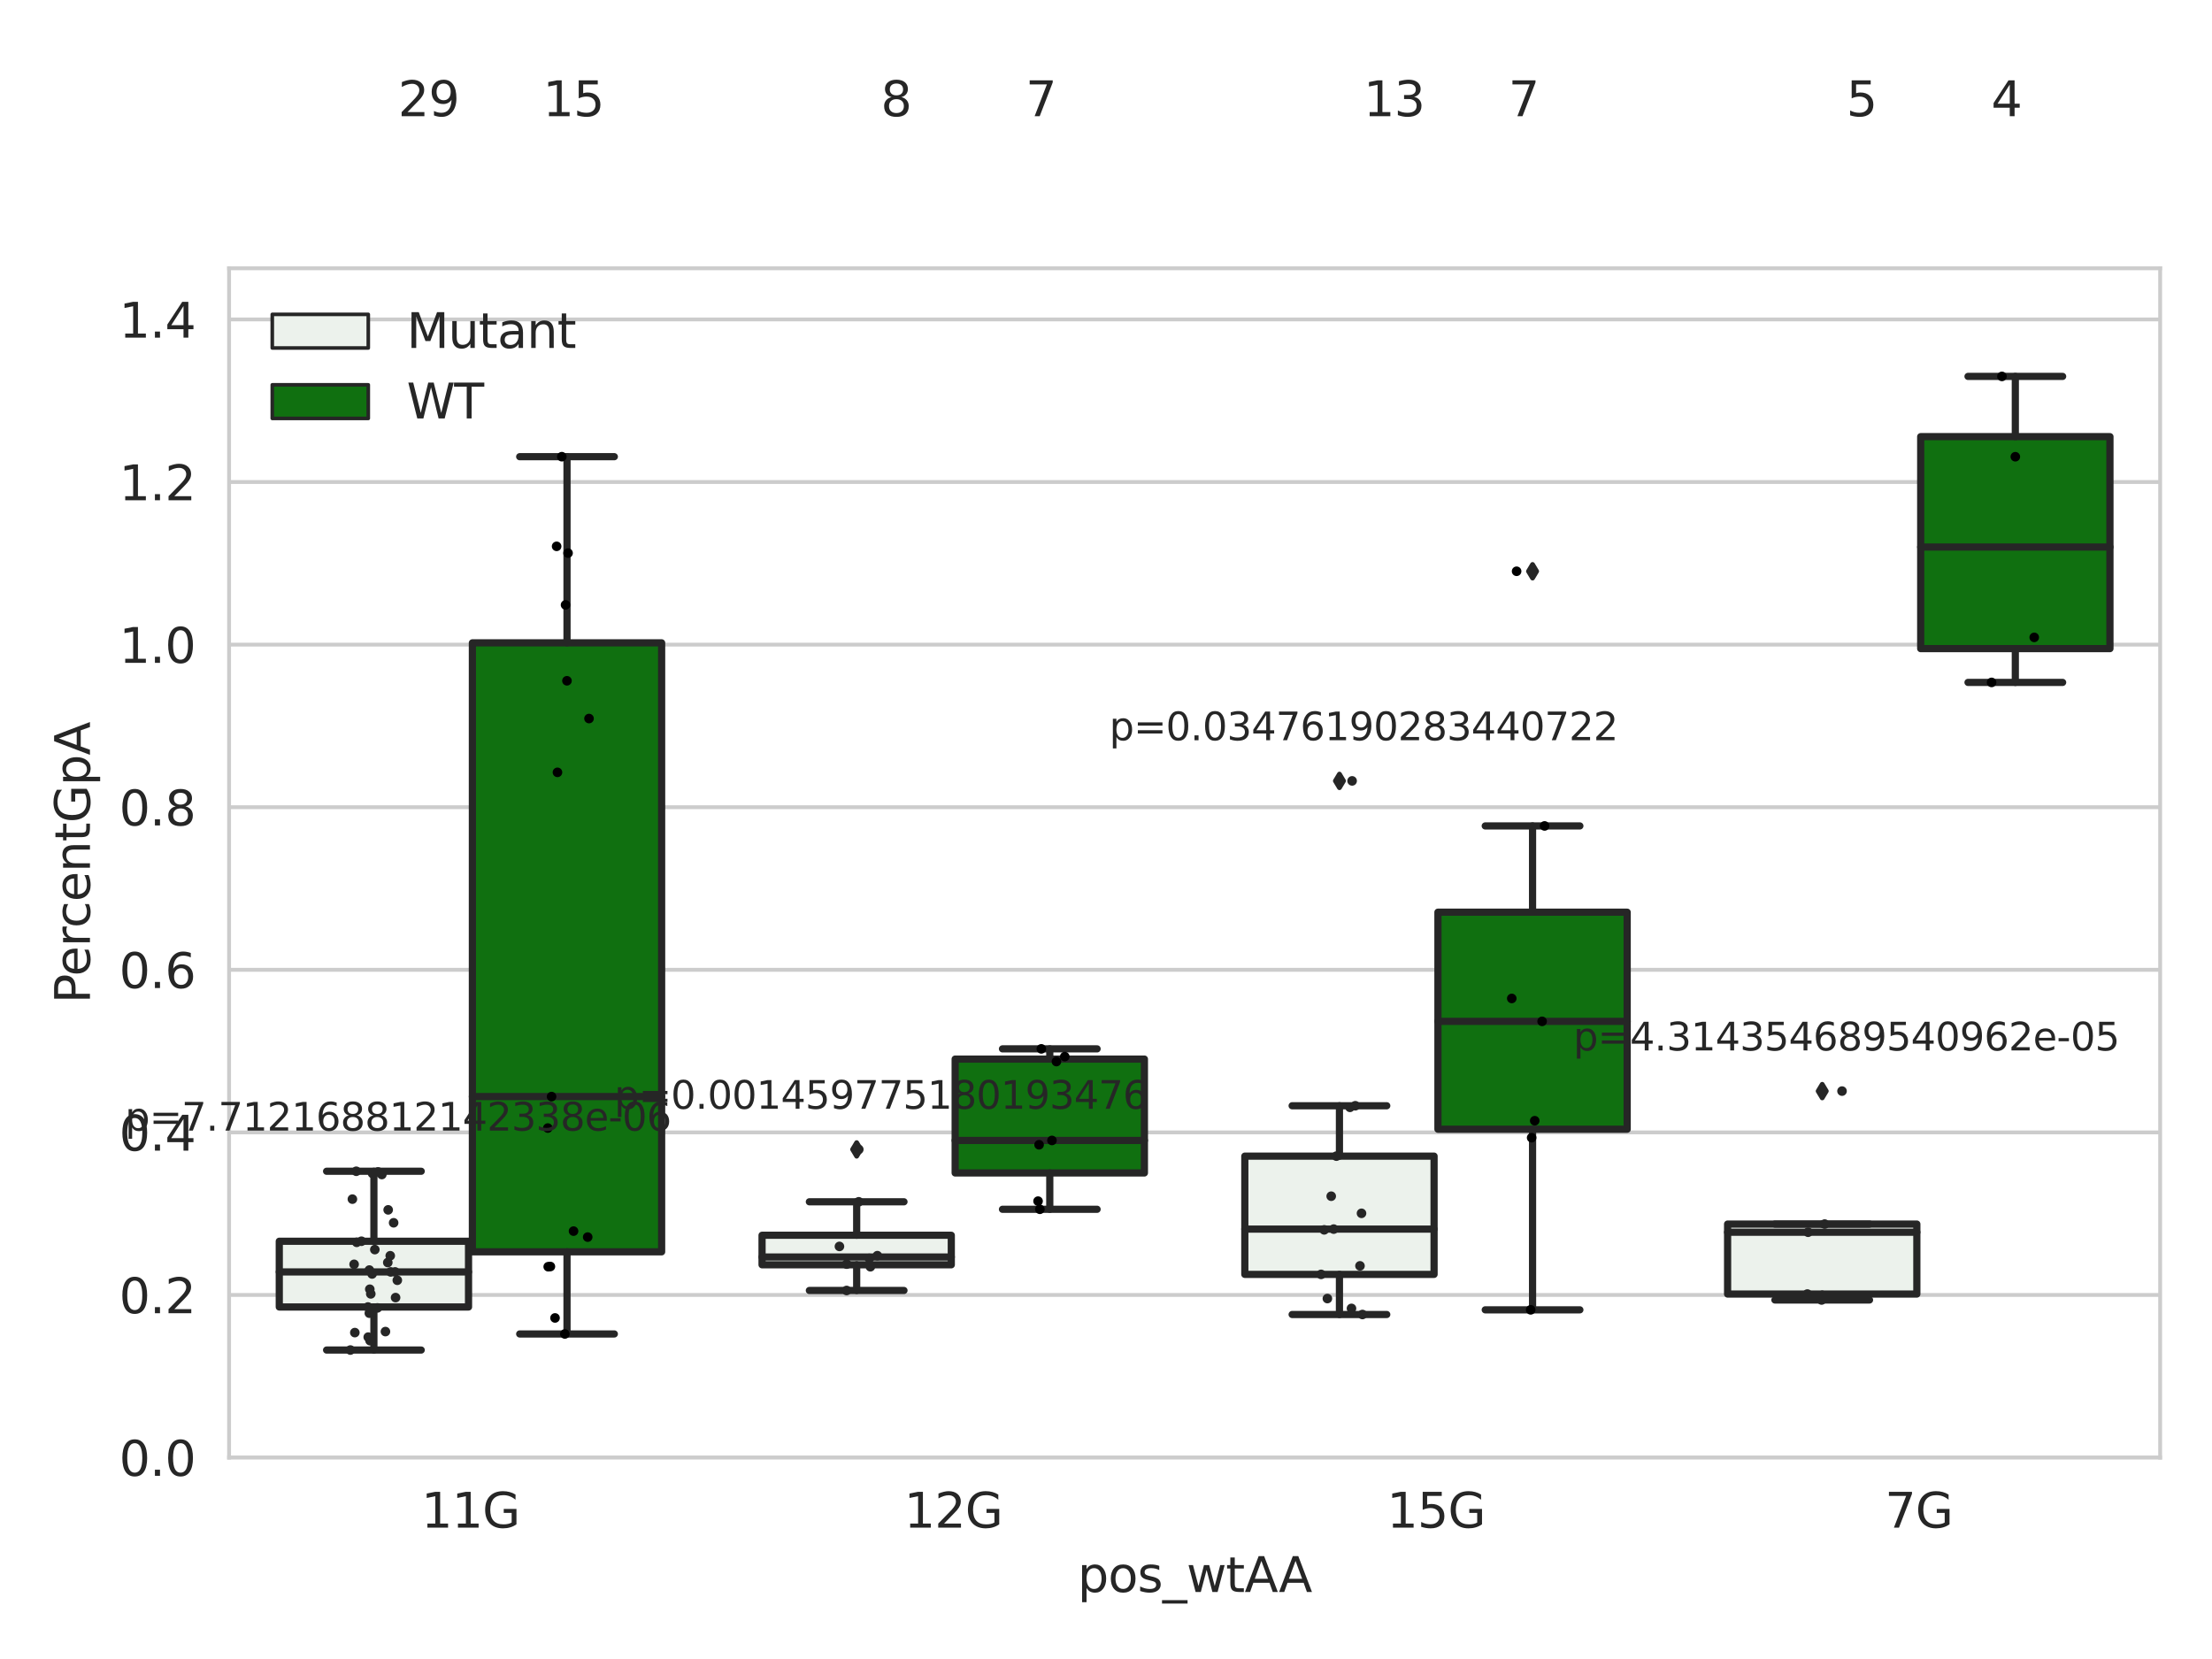 <?xml version="1.0" encoding="utf-8" standalone="no"?>
<!DOCTYPE svg PUBLIC "-//W3C//DTD SVG 1.1//EN"
  "http://www.w3.org/Graphics/SVG/1.1/DTD/svg11.dtd">
<svg xmlns:xlink="http://www.w3.org/1999/xlink" width="460.8pt" height="345.6pt" viewBox="0 0 460.8 345.6" xmlns="http://www.w3.org/2000/svg" version="1.1">
 <defs>
  <style type="text/css">*{stroke-linejoin: round; stroke-linecap: butt}</style>
 </defs>
 <g id="figure_1">
  <g id="patch_1">
   <path d="M 0 345.6 
L 460.8 345.6 
L 460.8 0 
L 0 0 
z
" style="fill: #ffffff"/>
  </g>
  <g id="axes_1">
   <g id="patch_2">
    <path d="M 47.72 303.64 
L 450 303.64 
L 450 55.89 
L 47.72 55.89 
z
" style="fill: #ffffff"/>
   </g>
   <g id="matplotlib.axis_1">
    <g id="xtick_1">
     <g id="text_1">
      <!-- 11G -->
      <g style="fill: #262626" transform="translate(87.768 318.238)scale(0.1 -0.1)">
       <defs>
        <path id="DejaVuSans-31" d="M 794 531 
L 1825 531 
L 1825 4091 
L 703 3866 
L 703 4441 
L 1819 4666 
L 2450 4666 
L 2450 531 
L 3481 531 
L 3481 0 
L 794 0 
L 794 531 
z
" transform="scale(0.016)"/>
        <path id="DejaVuSans-47" d="M 3809 666 
L 3809 1919 
L 2778 1919 
L 2778 2438 
L 4434 2438 
L 4434 434 
Q 4069 175 3628 42 
Q 3188 -91 2688 -91 
Q 1594 -91 976 548 
Q 359 1188 359 2328 
Q 359 3472 976 4111 
Q 1594 4750 2688 4750 
Q 3144 4750 3555 4637 
Q 3966 4525 4313 4306 
L 4313 3634 
Q 3963 3931 3569 4081 
Q 3175 4231 2741 4231 
Q 1884 4231 1454 3753 
Q 1025 3275 1025 2328 
Q 1025 1384 1454 906 
Q 1884 428 2741 428 
Q 3075 428 3337 486 
Q 3600 544 3809 666 
z
" transform="scale(0.016)"/>
       </defs>
       <use xlink:href="#DejaVuSans-31"/>
       <use xlink:href="#DejaVuSans-31" x="63.623"/>
       <use xlink:href="#DejaVuSans-47" x="127.246"/>
      </g>
     </g>
    </g>
    <g id="xtick_2">
     <g id="text_2">
      <!-- 12G -->
      <g style="fill: #262626" transform="translate(188.338 318.238)scale(0.1 -0.1)">
       <defs>
        <path id="DejaVuSans-32" d="M 1228 531 
L 3431 531 
L 3431 0 
L 469 0 
L 469 531 
Q 828 903 1448 1529 
Q 2069 2156 2228 2338 
Q 2531 2678 2651 2914 
Q 2772 3150 2772 3378 
Q 2772 3750 2511 3984 
Q 2250 4219 1831 4219 
Q 1534 4219 1204 4116 
Q 875 4013 500 3803 
L 500 4441 
Q 881 4594 1212 4672 
Q 1544 4750 1819 4750 
Q 2544 4750 2975 4387 
Q 3406 4025 3406 3419 
Q 3406 3131 3298 2873 
Q 3191 2616 2906 2266 
Q 2828 2175 2409 1742 
Q 1991 1309 1228 531 
z
" transform="scale(0.016)"/>
       </defs>
       <use xlink:href="#DejaVuSans-31"/>
       <use xlink:href="#DejaVuSans-32" x="63.623"/>
       <use xlink:href="#DejaVuSans-47" x="127.246"/>
      </g>
     </g>
    </g>
    <g id="xtick_3">
     <g id="text_3">
      <!-- 15G -->
      <g style="fill: #262626" transform="translate(288.908 318.238)scale(0.1 -0.1)">
       <defs>
        <path id="DejaVuSans-35" d="M 691 4666 
L 3169 4666 
L 3169 4134 
L 1269 4134 
L 1269 2991 
Q 1406 3038 1543 3061 
Q 1681 3084 1819 3084 
Q 2600 3084 3056 2656 
Q 3513 2228 3513 1497 
Q 3513 744 3044 326 
Q 2575 -91 1722 -91 
Q 1428 -91 1123 -41 
Q 819 9 494 109 
L 494 744 
Q 775 591 1075 516 
Q 1375 441 1709 441 
Q 2250 441 2565 725 
Q 2881 1009 2881 1497 
Q 2881 1984 2565 2268 
Q 2250 2553 1709 2553 
Q 1456 2553 1204 2497 
Q 953 2441 691 2322 
L 691 4666 
z
" transform="scale(0.016)"/>
       </defs>
       <use xlink:href="#DejaVuSans-31"/>
       <use xlink:href="#DejaVuSans-35" x="63.623"/>
       <use xlink:href="#DejaVuSans-47" x="127.246"/>
      </g>
     </g>
    </g>
    <g id="xtick_4">
     <g id="text_4">
      <!-- 7G -->
      <g style="fill: #262626" transform="translate(392.66 318.238)scale(0.1 -0.1)">
       <defs>
        <path id="DejaVuSans-37" d="M 525 4666 
L 3525 4666 
L 3525 4397 
L 1831 0 
L 1172 0 
L 2766 4134 
L 525 4134 
L 525 4666 
z
" transform="scale(0.016)"/>
       </defs>
       <use xlink:href="#DejaVuSans-37"/>
       <use xlink:href="#DejaVuSans-47" x="63.623"/>
      </g>
     </g>
    </g>
    <g id="text_5">
     <!-- pos_wtAA -->
     <g style="fill: #262626" transform="translate(224.494 331.638)scale(0.1 -0.1)">
      <defs>
       <path id="DejaVuSans-70" d="M 1159 525 
L 1159 -1331 
L 581 -1331 
L 581 3500 
L 1159 3500 
L 1159 2969 
Q 1341 3281 1617 3432 
Q 1894 3584 2278 3584 
Q 2916 3584 3314 3078 
Q 3713 2572 3713 1747 
Q 3713 922 3314 415 
Q 2916 -91 2278 -91 
Q 1894 -91 1617 61 
Q 1341 213 1159 525 
z
M 3116 1747 
Q 3116 2381 2855 2742 
Q 2594 3103 2138 3103 
Q 1681 3103 1420 2742 
Q 1159 2381 1159 1747 
Q 1159 1113 1420 752 
Q 1681 391 2138 391 
Q 2594 391 2855 752 
Q 3116 1113 3116 1747 
z
" transform="scale(0.016)"/>
       <path id="DejaVuSans-6f" d="M 1959 3097 
Q 1497 3097 1228 2736 
Q 959 2375 959 1747 
Q 959 1119 1226 758 
Q 1494 397 1959 397 
Q 2419 397 2687 759 
Q 2956 1122 2956 1747 
Q 2956 2369 2687 2733 
Q 2419 3097 1959 3097 
z
M 1959 3584 
Q 2709 3584 3137 3096 
Q 3566 2609 3566 1747 
Q 3566 888 3137 398 
Q 2709 -91 1959 -91 
Q 1206 -91 779 398 
Q 353 888 353 1747 
Q 353 2609 779 3096 
Q 1206 3584 1959 3584 
z
" transform="scale(0.016)"/>
       <path id="DejaVuSans-73" d="M 2834 3397 
L 2834 2853 
Q 2591 2978 2328 3040 
Q 2066 3103 1784 3103 
Q 1356 3103 1142 2972 
Q 928 2841 928 2578 
Q 928 2378 1081 2264 
Q 1234 2150 1697 2047 
L 1894 2003 
Q 2506 1872 2764 1633 
Q 3022 1394 3022 966 
Q 3022 478 2636 193 
Q 2250 -91 1575 -91 
Q 1294 -91 989 -36 
Q 684 19 347 128 
L 347 722 
Q 666 556 975 473 
Q 1284 391 1588 391 
Q 1994 391 2212 530 
Q 2431 669 2431 922 
Q 2431 1156 2273 1281 
Q 2116 1406 1581 1522 
L 1381 1569 
Q 847 1681 609 1914 
Q 372 2147 372 2553 
Q 372 3047 722 3315 
Q 1072 3584 1716 3584 
Q 2034 3584 2315 3537 
Q 2597 3491 2834 3397 
z
" transform="scale(0.016)"/>
       <path id="DejaVuSans-5f" d="M 3263 -1063 
L 3263 -1509 
L -63 -1509 
L -63 -1063 
L 3263 -1063 
z
" transform="scale(0.016)"/>
       <path id="DejaVuSans-77" d="M 269 3500 
L 844 3500 
L 1563 769 
L 2278 3500 
L 2956 3500 
L 3675 769 
L 4391 3500 
L 4966 3500 
L 4050 0 
L 3372 0 
L 2619 2869 
L 1863 0 
L 1184 0 
L 269 3500 
z
" transform="scale(0.016)"/>
       <path id="DejaVuSans-74" d="M 1172 4494 
L 1172 3500 
L 2356 3500 
L 2356 3053 
L 1172 3053 
L 1172 1153 
Q 1172 725 1289 603 
Q 1406 481 1766 481 
L 2356 481 
L 2356 0 
L 1766 0 
Q 1100 0 847 248 
Q 594 497 594 1153 
L 594 3053 
L 172 3053 
L 172 3500 
L 594 3500 
L 594 4494 
L 1172 4494 
z
" transform="scale(0.016)"/>
       <path id="DejaVuSans-41" d="M 2188 4044 
L 1331 1722 
L 3047 1722 
L 2188 4044 
z
M 1831 4666 
L 2547 4666 
L 4325 0 
L 3669 0 
L 3244 1197 
L 1141 1197 
L 716 0 
L 50 0 
L 1831 4666 
z
" transform="scale(0.016)"/>
      </defs>
      <use xlink:href="#DejaVuSans-70"/>
      <use xlink:href="#DejaVuSans-6f" x="63.477"/>
      <use xlink:href="#DejaVuSans-73" x="124.658"/>
      <use xlink:href="#DejaVuSans-5f" x="176.758"/>
      <use xlink:href="#DejaVuSans-77" x="226.758"/>
      <use xlink:href="#DejaVuSans-74" x="308.545"/>
      <use xlink:href="#DejaVuSans-41" x="347.754"/>
      <use xlink:href="#DejaVuSans-41" x="418.912"/>
     </g>
    </g>
   </g>
   <g id="matplotlib.axis_2">
    <g id="ytick_1">
     <g id="line2d_1">
      <path d="M 47.72 303.64 
L 450 303.64 
" clip-path="url(#p5bf7eaf41b)" style="fill: none; stroke: #cccccc; stroke-width: 0.8; stroke-linecap: round"/>
     </g>
     <g id="text_6">
      <!-- 0.0 -->
      <g style="fill: #262626" transform="translate(24.817 307.439)scale(0.1 -0.1)">
       <defs>
        <path id="DejaVuSans-30" d="M 2034 4250 
Q 1547 4250 1301 3770 
Q 1056 3291 1056 2328 
Q 1056 1369 1301 889 
Q 1547 409 2034 409 
Q 2525 409 2770 889 
Q 3016 1369 3016 2328 
Q 3016 3291 2770 3770 
Q 2525 4250 2034 4250 
z
M 2034 4750 
Q 2819 4750 3233 4129 
Q 3647 3509 3647 2328 
Q 3647 1150 3233 529 
Q 2819 -91 2034 -91 
Q 1250 -91 836 529 
Q 422 1150 422 2328 
Q 422 3509 836 4129 
Q 1250 4750 2034 4750 
z
" transform="scale(0.016)"/>
        <path id="DejaVuSans-2e" d="M 684 794 
L 1344 794 
L 1344 0 
L 684 0 
L 684 794 
z
" transform="scale(0.016)"/>
       </defs>
       <use xlink:href="#DejaVuSans-30"/>
       <use xlink:href="#DejaVuSans-2e" x="63.623"/>
       <use xlink:href="#DejaVuSans-30" x="95.41"/>
      </g>
     </g>
    </g>
    <g id="ytick_2">
     <g id="line2d_2">
      <path d="M 47.72 269.769 
L 450 269.769 
" clip-path="url(#p5bf7eaf41b)" style="fill: none; stroke: #cccccc; stroke-width: 0.8; stroke-linecap: round"/>
     </g>
     <g id="text_7">
      <!-- 0.2 -->
      <g style="fill: #262626" transform="translate(24.817 273.568)scale(0.1 -0.1)">
       <use xlink:href="#DejaVuSans-30"/>
       <use xlink:href="#DejaVuSans-2e" x="63.623"/>
       <use xlink:href="#DejaVuSans-32" x="95.41"/>
      </g>
     </g>
    </g>
    <g id="ytick_3">
     <g id="line2d_3">
      <path d="M 47.72 235.898 
L 450 235.898 
" clip-path="url(#p5bf7eaf41b)" style="fill: none; stroke: #cccccc; stroke-width: 0.8; stroke-linecap: round"/>
     </g>
     <g id="text_8">
      <!-- 0.4 -->
      <g style="fill: #262626" transform="translate(24.817 239.697)scale(0.1 -0.1)">
       <defs>
        <path id="DejaVuSans-34" d="M 2419 4116 
L 825 1625 
L 2419 1625 
L 2419 4116 
z
M 2253 4666 
L 3047 4666 
L 3047 1625 
L 3713 1625 
L 3713 1100 
L 3047 1100 
L 3047 0 
L 2419 0 
L 2419 1100 
L 313 1100 
L 313 1709 
L 2253 4666 
z
" transform="scale(0.016)"/>
       </defs>
       <use xlink:href="#DejaVuSans-30"/>
       <use xlink:href="#DejaVuSans-2e" x="63.623"/>
       <use xlink:href="#DejaVuSans-34" x="95.41"/>
      </g>
     </g>
    </g>
    <g id="ytick_4">
     <g id="line2d_4">
      <path d="M 47.72 202.026 
L 450 202.026 
" clip-path="url(#p5bf7eaf41b)" style="fill: none; stroke: #cccccc; stroke-width: 0.8; stroke-linecap: round"/>
     </g>
     <g id="text_9">
      <!-- 0.6 -->
      <g style="fill: #262626" transform="translate(24.817 205.826)scale(0.1 -0.1)">
       <defs>
        <path id="DejaVuSans-36" d="M 2113 2584 
Q 1688 2584 1439 2293 
Q 1191 2003 1191 1497 
Q 1191 994 1439 701 
Q 1688 409 2113 409 
Q 2538 409 2786 701 
Q 3034 994 3034 1497 
Q 3034 2003 2786 2293 
Q 2538 2584 2113 2584 
z
M 3366 4563 
L 3366 3988 
Q 3128 4100 2886 4159 
Q 2644 4219 2406 4219 
Q 1781 4219 1451 3797 
Q 1122 3375 1075 2522 
Q 1259 2794 1537 2939 
Q 1816 3084 2150 3084 
Q 2853 3084 3261 2657 
Q 3669 2231 3669 1497 
Q 3669 778 3244 343 
Q 2819 -91 2113 -91 
Q 1303 -91 875 529 
Q 447 1150 447 2328 
Q 447 3434 972 4092 
Q 1497 4750 2381 4750 
Q 2619 4750 2861 4703 
Q 3103 4656 3366 4563 
z
" transform="scale(0.016)"/>
       </defs>
       <use xlink:href="#DejaVuSans-30"/>
       <use xlink:href="#DejaVuSans-2e" x="63.623"/>
       <use xlink:href="#DejaVuSans-36" x="95.41"/>
      </g>
     </g>
    </g>
    <g id="ytick_5">
     <g id="line2d_5">
      <path d="M 47.72 168.155 
L 450 168.155 
" clip-path="url(#p5bf7eaf41b)" style="fill: none; stroke: #cccccc; stroke-width: 0.8; stroke-linecap: round"/>
     </g>
     <g id="text_10">
      <!-- 0.8 -->
      <g style="fill: #262626" transform="translate(24.817 171.954)scale(0.1 -0.1)">
       <defs>
        <path id="DejaVuSans-38" d="M 2034 2216 
Q 1584 2216 1326 1975 
Q 1069 1734 1069 1313 
Q 1069 891 1326 650 
Q 1584 409 2034 409 
Q 2484 409 2743 651 
Q 3003 894 3003 1313 
Q 3003 1734 2745 1975 
Q 2488 2216 2034 2216 
z
M 1403 2484 
Q 997 2584 770 2862 
Q 544 3141 544 3541 
Q 544 4100 942 4425 
Q 1341 4750 2034 4750 
Q 2731 4750 3128 4425 
Q 3525 4100 3525 3541 
Q 3525 3141 3298 2862 
Q 3072 2584 2669 2484 
Q 3125 2378 3379 2068 
Q 3634 1759 3634 1313 
Q 3634 634 3220 271 
Q 2806 -91 2034 -91 
Q 1263 -91 848 271 
Q 434 634 434 1313 
Q 434 1759 690 2068 
Q 947 2378 1403 2484 
z
M 1172 3481 
Q 1172 3119 1398 2916 
Q 1625 2713 2034 2713 
Q 2441 2713 2670 2916 
Q 2900 3119 2900 3481 
Q 2900 3844 2670 4047 
Q 2441 4250 2034 4250 
Q 1625 4250 1398 4047 
Q 1172 3844 1172 3481 
z
" transform="scale(0.016)"/>
       </defs>
       <use xlink:href="#DejaVuSans-30"/>
       <use xlink:href="#DejaVuSans-2e" x="63.623"/>
       <use xlink:href="#DejaVuSans-38" x="95.41"/>
      </g>
     </g>
    </g>
    <g id="ytick_6">
     <g id="line2d_6">
      <path d="M 47.72 134.284 
L 450 134.284 
" clip-path="url(#p5bf7eaf41b)" style="fill: none; stroke: #cccccc; stroke-width: 0.8; stroke-linecap: round"/>
     </g>
     <g id="text_11">
      <!-- 1.0 -->
      <g style="fill: #262626" transform="translate(24.817 138.083)scale(0.1 -0.1)">
       <use xlink:href="#DejaVuSans-31"/>
       <use xlink:href="#DejaVuSans-2e" x="63.623"/>
       <use xlink:href="#DejaVuSans-30" x="95.41"/>
      </g>
     </g>
    </g>
    <g id="ytick_7">
     <g id="line2d_7">
      <path d="M 47.72 100.413 
L 450 100.413 
" clip-path="url(#p5bf7eaf41b)" style="fill: none; stroke: #cccccc; stroke-width: 0.8; stroke-linecap: round"/>
     </g>
     <g id="text_12">
      <!-- 1.2 -->
      <g style="fill: #262626" transform="translate(24.817 104.212)scale(0.1 -0.1)">
       <use xlink:href="#DejaVuSans-31"/>
       <use xlink:href="#DejaVuSans-2e" x="63.623"/>
       <use xlink:href="#DejaVuSans-32" x="95.41"/>
      </g>
     </g>
    </g>
    <g id="ytick_8">
     <g id="line2d_8">
      <path d="M 47.72 66.542 
L 450 66.542 
" clip-path="url(#p5bf7eaf41b)" style="fill: none; stroke: #cccccc; stroke-width: 0.8; stroke-linecap: round"/>
     </g>
     <g id="text_13">
      <!-- 1.4 -->
      <g style="fill: #262626" transform="translate(24.817 70.341)scale(0.1 -0.1)">
       <use xlink:href="#DejaVuSans-31"/>
       <use xlink:href="#DejaVuSans-2e" x="63.623"/>
       <use xlink:href="#DejaVuSans-34" x="95.41"/>
      </g>
     </g>
    </g>
    <g id="text_14">
     <!-- PercentGpA -->
     <g style="fill: #262626" transform="translate(18.737 209.041)rotate(-90)scale(0.1 -0.1)">
      <defs>
       <path id="DejaVuSans-50" d="M 1259 4147 
L 1259 2394 
L 2053 2394 
Q 2494 2394 2734 2622 
Q 2975 2850 2975 3272 
Q 2975 3691 2734 3919 
Q 2494 4147 2053 4147 
L 1259 4147 
z
M 628 4666 
L 2053 4666 
Q 2838 4666 3239 4311 
Q 3641 3956 3641 3272 
Q 3641 2581 3239 2228 
Q 2838 1875 2053 1875 
L 1259 1875 
L 1259 0 
L 628 0 
L 628 4666 
z
" transform="scale(0.016)"/>
       <path id="DejaVuSans-65" d="M 3597 1894 
L 3597 1613 
L 953 1613 
Q 991 1019 1311 708 
Q 1631 397 2203 397 
Q 2534 397 2845 478 
Q 3156 559 3463 722 
L 3463 178 
Q 3153 47 2828 -22 
Q 2503 -91 2169 -91 
Q 1331 -91 842 396 
Q 353 884 353 1716 
Q 353 2575 817 3079 
Q 1281 3584 2069 3584 
Q 2775 3584 3186 3129 
Q 3597 2675 3597 1894 
z
M 3022 2063 
Q 3016 2534 2758 2815 
Q 2500 3097 2075 3097 
Q 1594 3097 1305 2825 
Q 1016 2553 972 2059 
L 3022 2063 
z
" transform="scale(0.016)"/>
       <path id="DejaVuSans-72" d="M 2631 2963 
Q 2534 3019 2420 3045 
Q 2306 3072 2169 3072 
Q 1681 3072 1420 2755 
Q 1159 2438 1159 1844 
L 1159 0 
L 581 0 
L 581 3500 
L 1159 3500 
L 1159 2956 
Q 1341 3275 1631 3429 
Q 1922 3584 2338 3584 
Q 2397 3584 2469 3576 
Q 2541 3569 2628 3553 
L 2631 2963 
z
" transform="scale(0.016)"/>
       <path id="DejaVuSans-63" d="M 3122 3366 
L 3122 2828 
Q 2878 2963 2633 3030 
Q 2388 3097 2138 3097 
Q 1578 3097 1268 2742 
Q 959 2388 959 1747 
Q 959 1106 1268 751 
Q 1578 397 2138 397 
Q 2388 397 2633 464 
Q 2878 531 3122 666 
L 3122 134 
Q 2881 22 2623 -34 
Q 2366 -91 2075 -91 
Q 1284 -91 818 406 
Q 353 903 353 1747 
Q 353 2603 823 3093 
Q 1294 3584 2113 3584 
Q 2378 3584 2631 3529 
Q 2884 3475 3122 3366 
z
" transform="scale(0.016)"/>
       <path id="DejaVuSans-6e" d="M 3513 2113 
L 3513 0 
L 2938 0 
L 2938 2094 
Q 2938 2591 2744 2837 
Q 2550 3084 2163 3084 
Q 1697 3084 1428 2787 
Q 1159 2491 1159 1978 
L 1159 0 
L 581 0 
L 581 3500 
L 1159 3500 
L 1159 2956 
Q 1366 3272 1645 3428 
Q 1925 3584 2291 3584 
Q 2894 3584 3203 3211 
Q 3513 2838 3513 2113 
z
" transform="scale(0.016)"/>
      </defs>
      <use xlink:href="#DejaVuSans-50"/>
      <use xlink:href="#DejaVuSans-65" x="56.678"/>
      <use xlink:href="#DejaVuSans-72" x="118.201"/>
      <use xlink:href="#DejaVuSans-63" x="157.064"/>
      <use xlink:href="#DejaVuSans-65" x="212.045"/>
      <use xlink:href="#DejaVuSans-6e" x="273.568"/>
      <use xlink:href="#DejaVuSans-74" x="336.947"/>
      <use xlink:href="#DejaVuSans-47" x="376.156"/>
      <use xlink:href="#DejaVuSans-70" x="453.646"/>
      <use xlink:href="#DejaVuSans-41" x="517.123"/>
     </g>
    </g>
   </g>
   <g id="patch_3">
    <path d="M 58.179 272.271 
L 97.603 272.271 
L 97.603 258.573 
L 58.179 258.573 
L 58.179 272.271 
z
" clip-path="url(#p5bf7eaf41b)" style="fill: #ecf2ec; stroke: #262626; stroke-width: 1.5; stroke-linejoin: miter"/>
   </g>
   <g id="patch_4">
    <path d="M 98.407 260.775 
L 137.831 260.775 
L 137.831 133.916 
L 98.407 133.916 
L 98.407 260.775 
z
" clip-path="url(#p5bf7eaf41b)" style="fill: #107010; stroke: #262626; stroke-width: 1.5; stroke-linejoin: miter"/>
   </g>
   <g id="patch_5">
    <path d="M 158.749 263.479 
L 198.173 263.479 
L 198.173 257.328 
L 158.749 257.328 
L 158.749 263.479 
z
" clip-path="url(#p5bf7eaf41b)" style="fill: #ecf2ec; stroke: #262626; stroke-width: 1.5; stroke-linejoin: miter"/>
   </g>
   <g id="patch_6">
    <path d="M 198.977 244.347 
L 238.401 244.347 
L 238.401 220.626 
L 198.977 220.626 
L 198.977 244.347 
z
" clip-path="url(#p5bf7eaf41b)" style="fill: #107010; stroke: #262626; stroke-width: 1.5; stroke-linejoin: miter"/>
   </g>
   <g id="patch_7">
    <path d="M 259.319 265.478 
L 298.743 265.478 
L 298.743 240.844 
L 259.319 240.844 
L 259.319 265.478 
z
" clip-path="url(#p5bf7eaf41b)" style="fill: #ecf2ec; stroke: #262626; stroke-width: 1.5; stroke-linejoin: miter"/>
   </g>
   <g id="patch_8">
    <path d="M 299.547 235.236 
L 338.971 235.236 
L 338.971 190.026 
L 299.547 190.026 
L 299.547 235.236 
z
" clip-path="url(#p5bf7eaf41b)" style="fill: #107010; stroke: #262626; stroke-width: 1.5; stroke-linejoin: miter"/>
   </g>
   <g id="patch_9">
    <path d="M 359.889 269.573 
L 399.313 269.573 
L 399.313 254.997 
L 359.889 254.997 
L 359.889 269.573 
z
" clip-path="url(#p5bf7eaf41b)" style="fill: #ecf2ec; stroke: #262626; stroke-width: 1.5; stroke-linejoin: miter"/>
   </g>
   <g id="patch_10">
    <path d="M 400.117 135.123 
L 439.541 135.123 
L 439.541 90.961 
L 400.117 90.961 
L 400.117 135.123 
z
" clip-path="url(#p5bf7eaf41b)" style="fill: #107010; stroke: #262626; stroke-width: 1.5; stroke-linejoin: miter"/>
   </g>
   <g id="patch_11">
    <path d="M 98.005 303.64 
L 98.005 303.64 
L 98.005 303.64 
L 98.005 303.64 
z
" clip-path="url(#p5bf7eaf41b)" style="fill: #ecf2ec; stroke: #262626; stroke-width: 0.75; stroke-linejoin: miter"/>
   </g>
   <g id="patch_12">
    <path d="M 98.005 303.64 
L 98.005 303.64 
L 98.005 303.64 
L 98.005 303.64 
z
" clip-path="url(#p5bf7eaf41b)" style="fill: #107010; stroke: #262626; stroke-width: 0.75; stroke-linejoin: miter"/>
   </g>
   <g id="PathCollection_1"/>
   <g id="PathCollection_2"/>
   <g id="line2d_9">
    <path d="M 77.891 272.271 
L 77.891 281.239 
" clip-path="url(#p5bf7eaf41b)" style="fill: none; stroke: #262626; stroke-width: 1.5; stroke-linecap: round"/>
   </g>
   <g id="line2d_10">
    <path d="M 77.891 258.573 
L 77.891 243.995 
" clip-path="url(#p5bf7eaf41b)" style="fill: none; stroke: #262626; stroke-width: 1.5; stroke-linecap: round"/>
   </g>
   <g id="line2d_11">
    <path d="M 68.035 281.239 
L 87.747 281.239 
" clip-path="url(#p5bf7eaf41b)" style="fill: none; stroke: #262626; stroke-width: 1.5; stroke-linecap: round"/>
   </g>
   <g id="line2d_12">
    <path d="M 68.035 243.995 
L 87.747 243.995 
" clip-path="url(#p5bf7eaf41b)" style="fill: none; stroke: #262626; stroke-width: 1.5; stroke-linecap: round"/>
   </g>
   <g id="line2d_13"/>
   <g id="line2d_14">
    <path d="M 118.119 260.775 
L 118.119 277.888 
" clip-path="url(#p5bf7eaf41b)" style="fill: none; stroke: #262626; stroke-width: 1.5; stroke-linecap: round"/>
   </g>
   <g id="line2d_15">
    <path d="M 118.119 133.916 
L 118.119 95.136 
" clip-path="url(#p5bf7eaf41b)" style="fill: none; stroke: #262626; stroke-width: 1.5; stroke-linecap: round"/>
   </g>
   <g id="line2d_16">
    <path d="M 108.263 277.888 
L 127.975 277.888 
" clip-path="url(#p5bf7eaf41b)" style="fill: none; stroke: #262626; stroke-width: 1.5; stroke-linecap: round"/>
   </g>
   <g id="line2d_17">
    <path d="M 108.263 95.136 
L 127.975 95.136 
" clip-path="url(#p5bf7eaf41b)" style="fill: none; stroke: #262626; stroke-width: 1.5; stroke-linecap: round"/>
   </g>
   <g id="line2d_18"/>
   <g id="line2d_19">
    <path d="M 178.461 263.479 
L 178.461 268.83 
" clip-path="url(#p5bf7eaf41b)" style="fill: none; stroke: #262626; stroke-width: 1.5; stroke-linecap: round"/>
   </g>
   <g id="line2d_20">
    <path d="M 178.461 257.328 
L 178.461 250.355 
" clip-path="url(#p5bf7eaf41b)" style="fill: none; stroke: #262626; stroke-width: 1.5; stroke-linecap: round"/>
   </g>
   <g id="line2d_21">
    <path d="M 168.605 268.83 
L 188.317 268.83 
" clip-path="url(#p5bf7eaf41b)" style="fill: none; stroke: #262626; stroke-width: 1.5; stroke-linecap: round"/>
   </g>
   <g id="line2d_22">
    <path d="M 168.605 250.355 
L 188.317 250.355 
" clip-path="url(#p5bf7eaf41b)" style="fill: none; stroke: #262626; stroke-width: 1.5; stroke-linecap: round"/>
   </g>
   <g id="line2d_23">
    <defs>
     <path id="m71831d1487" d="M -0 1.414 
L 0.849 0 
L 0 -1.414 
L -0.849 -0 
z
" style="stroke: #262626; stroke-linejoin: miter"/>
    </defs>
    <g clip-path="url(#p5bf7eaf41b)">
     <use xlink:href="#m71831d1487" x="178.461" y="239.445" style="fill: #262626; stroke: #262626; stroke-linejoin: miter"/>
    </g>
   </g>
   <g id="line2d_24">
    <path d="M 218.689 244.347 
L 218.689 251.916 
" clip-path="url(#p5bf7eaf41b)" style="fill: none; stroke: #262626; stroke-width: 1.5; stroke-linecap: round"/>
   </g>
   <g id="line2d_25">
    <path d="M 218.689 220.626 
L 218.689 218.497 
" clip-path="url(#p5bf7eaf41b)" style="fill: none; stroke: #262626; stroke-width: 1.5; stroke-linecap: round"/>
   </g>
   <g id="line2d_26">
    <path d="M 208.833 251.916 
L 228.545 251.916 
" clip-path="url(#p5bf7eaf41b)" style="fill: none; stroke: #262626; stroke-width: 1.5; stroke-linecap: round"/>
   </g>
   <g id="line2d_27">
    <path d="M 208.833 218.497 
L 228.545 218.497 
" clip-path="url(#p5bf7eaf41b)" style="fill: none; stroke: #262626; stroke-width: 1.5; stroke-linecap: round"/>
   </g>
   <g id="line2d_28"/>
   <g id="line2d_29">
    <path d="M 279.031 265.478 
L 279.031 273.835 
" clip-path="url(#p5bf7eaf41b)" style="fill: none; stroke: #262626; stroke-width: 1.5; stroke-linecap: round"/>
   </g>
   <g id="line2d_30">
    <path d="M 279.031 240.844 
L 279.031 230.349 
" clip-path="url(#p5bf7eaf41b)" style="fill: none; stroke: #262626; stroke-width: 1.5; stroke-linecap: round"/>
   </g>
   <g id="line2d_31">
    <path d="M 269.175 273.835 
L 288.887 273.835 
" clip-path="url(#p5bf7eaf41b)" style="fill: none; stroke: #262626; stroke-width: 1.5; stroke-linecap: round"/>
   </g>
   <g id="line2d_32">
    <path d="M 269.175 230.349 
L 288.887 230.349 
" clip-path="url(#p5bf7eaf41b)" style="fill: none; stroke: #262626; stroke-width: 1.5; stroke-linecap: round"/>
   </g>
   <g id="line2d_33">
    <g clip-path="url(#p5bf7eaf41b)">
     <use xlink:href="#m71831d1487" x="279.031" y="162.674" style="fill: #262626; stroke: #262626; stroke-linejoin: miter"/>
    </g>
   </g>
   <g id="line2d_34">
    <path d="M 319.259 235.236 
L 319.259 272.862 
" clip-path="url(#p5bf7eaf41b)" style="fill: none; stroke: #262626; stroke-width: 1.5; stroke-linecap: round"/>
   </g>
   <g id="line2d_35">
    <path d="M 319.259 190.026 
L 319.259 172.057 
" clip-path="url(#p5bf7eaf41b)" style="fill: none; stroke: #262626; stroke-width: 1.5; stroke-linecap: round"/>
   </g>
   <g id="line2d_36">
    <path d="M 309.403 272.862 
L 329.115 272.862 
" clip-path="url(#p5bf7eaf41b)" style="fill: none; stroke: #262626; stroke-width: 1.5; stroke-linecap: round"/>
   </g>
   <g id="line2d_37">
    <path d="M 309.403 172.057 
L 329.115 172.057 
" clip-path="url(#p5bf7eaf41b)" style="fill: none; stroke: #262626; stroke-width: 1.5; stroke-linecap: round"/>
   </g>
   <g id="line2d_38">
    <g clip-path="url(#p5bf7eaf41b)">
     <use xlink:href="#m71831d1487" x="319.259" y="119.005" style="fill: #262626; stroke: #262626; stroke-linejoin: miter"/>
    </g>
   </g>
   <g id="line2d_39">
    <path d="M 379.601 269.573 
L 379.601 270.81 
" clip-path="url(#p5bf7eaf41b)" style="fill: none; stroke: #262626; stroke-width: 1.5; stroke-linecap: round"/>
   </g>
   <g id="line2d_40">
    <path d="M 379.601 254.997 
L 379.601 254.997 
" clip-path="url(#p5bf7eaf41b)" style="fill: none; stroke: #262626; stroke-width: 1.5; stroke-linecap: round"/>
   </g>
   <g id="line2d_41">
    <path d="M 369.745 270.81 
L 389.457 270.81 
" clip-path="url(#p5bf7eaf41b)" style="fill: none; stroke: #262626; stroke-width: 1.5; stroke-linecap: round"/>
   </g>
   <g id="line2d_42">
    <path d="M 369.745 254.997 
L 389.457 254.997 
" clip-path="url(#p5bf7eaf41b)" style="fill: none; stroke: #262626; stroke-width: 1.5; stroke-linecap: round"/>
   </g>
   <g id="line2d_43">
    <g clip-path="url(#p5bf7eaf41b)">
     <use xlink:href="#m71831d1487" x="379.601" y="227.295" style="fill: #262626; stroke: #262626; stroke-linejoin: miter"/>
    </g>
   </g>
   <g id="line2d_44">
    <path d="M 419.829 135.123 
L 419.829 142.158 
" clip-path="url(#p5bf7eaf41b)" style="fill: none; stroke: #262626; stroke-width: 1.5; stroke-linecap: round"/>
   </g>
   <g id="line2d_45">
    <path d="M 419.829 90.961 
L 419.829 78.412 
" clip-path="url(#p5bf7eaf41b)" style="fill: none; stroke: #262626; stroke-width: 1.5; stroke-linecap: round"/>
   </g>
   <g id="line2d_46">
    <path d="M 409.973 142.158 
L 429.685 142.158 
" clip-path="url(#p5bf7eaf41b)" style="fill: none; stroke: #262626; stroke-width: 1.5; stroke-linecap: round"/>
   </g>
   <g id="line2d_47">
    <path d="M 409.973 78.412 
L 429.685 78.412 
" clip-path="url(#p5bf7eaf41b)" style="fill: none; stroke: #262626; stroke-width: 1.5; stroke-linecap: round"/>
   </g>
   <g id="line2d_48"/>
   <g id="line2d_49">
    <path d="M 58.179 264.962 
L 97.603 264.962 
" clip-path="url(#p5bf7eaf41b)" style="fill: none; stroke: #262626; stroke-width: 1.5; stroke-linecap: round"/>
   </g>
   <g id="line2d_50">
    <path d="M 98.407 228.439 
L 137.831 228.439 
" clip-path="url(#p5bf7eaf41b)" style="fill: none; stroke: #262626; stroke-width: 1.5; stroke-linecap: round"/>
   </g>
   <g id="line2d_51">
    <path d="M 158.749 261.859 
L 198.173 261.859 
" clip-path="url(#p5bf7eaf41b)" style="fill: none; stroke: #262626; stroke-width: 1.5; stroke-linecap: round"/>
   </g>
   <g id="line2d_52">
    <path d="M 198.977 237.577 
L 238.401 237.577 
" clip-path="url(#p5bf7eaf41b)" style="fill: none; stroke: #262626; stroke-width: 1.5; stroke-linecap: round"/>
   </g>
   <g id="line2d_53">
    <path d="M 259.319 256.044 
L 298.743 256.044 
" clip-path="url(#p5bf7eaf41b)" style="fill: none; stroke: #262626; stroke-width: 1.5; stroke-linecap: round"/>
   </g>
   <g id="line2d_54">
    <path d="M 299.547 212.766 
L 338.971 212.766 
" clip-path="url(#p5bf7eaf41b)" style="fill: none; stroke: #262626; stroke-width: 1.5; stroke-linecap: round"/>
   </g>
   <g id="line2d_55">
    <path d="M 359.889 256.699 
L 399.313 256.699 
" clip-path="url(#p5bf7eaf41b)" style="fill: none; stroke: #262626; stroke-width: 1.5; stroke-linecap: round"/>
   </g>
   <g id="line2d_56">
    <path d="M 400.117 113.961 
L 439.541 113.961 
" clip-path="url(#p5bf7eaf41b)" style="fill: none; stroke: #262626; stroke-width: 1.5; stroke-linecap: round"/>
   </g>
   <g id="patch_13">
    <path d="M 47.72 303.64 
L 47.72 55.89 
" style="fill: none; stroke: #cccccc; stroke-width: 0.8; stroke-linejoin: miter; stroke-linecap: square"/>
   </g>
   <g id="patch_14">
    <path d="M 450 303.64 
L 450 55.89 
" style="fill: none; stroke: #cccccc; stroke-width: 0.8; stroke-linejoin: miter; stroke-linecap: square"/>
   </g>
   <g id="patch_15">
    <path d="M 47.72 303.64 
L 450 303.64 
" style="fill: none; stroke: #cccccc; stroke-width: 0.8; stroke-linejoin: miter; stroke-linecap: square"/>
   </g>
   <g id="patch_16">
    <path d="M 47.72 55.89 
L 450 55.89 
" style="fill: none; stroke: #cccccc; stroke-width: 0.8; stroke-linejoin: miter; stroke-linecap: square"/>
   </g>
   <g id="PathCollection_3">
    <defs>
     <path id="C0_0_740f5c45b3" d="M 0 1 
C 0.265 1 0.52 0.895 0.707 0.707 
C 0.895 0.52 1 0.265 1 -0 
C 1 -0.265 0.895 -0.52 0.707 -0.707 
C 0.52 -0.895 0.265 -1 0 -1 
C -0.265 -1 -0.52 -0.895 -0.707 -0.707 
C -0.895 -0.52 -1 -0.265 -1 0 
C -1 0.265 -0.895 0.52 -0.707 0.707 
C -0.52 0.895 -0.265 1 0 1 
z
"/>
    </defs>
    <g clip-path="url(#p5bf7eaf41b)">
     <use xlink:href="#C0_0_740f5c45b3" x="72.988" y="281.239" style="fill: #262626"/>
    </g>
    <g clip-path="url(#p5bf7eaf41b)">
     <use xlink:href="#C0_0_740f5c45b3" x="77.093" y="279.282" style="fill: #262626"/>
    </g>
    <g clip-path="url(#p5bf7eaf41b)">
     <use xlink:href="#C0_0_740f5c45b3" x="81.294" y="261.594" style="fill: #262626"/>
    </g>
    <g clip-path="url(#p5bf7eaf41b)">
     <use xlink:href="#C0_0_740f5c45b3" x="74.307" y="258.798" style="fill: #262626"/>
    </g>
    <g clip-path="url(#p5bf7eaf41b)">
     <use xlink:href="#C0_0_740f5c45b3" x="77.606" y="244.442" style="fill: #262626"/>
    </g>
    <g clip-path="url(#p5bf7eaf41b)">
     <use xlink:href="#C0_0_740f5c45b3" x="82" y="254.729" style="fill: #262626"/>
    </g>
    <g clip-path="url(#p5bf7eaf41b)">
     <use xlink:href="#C0_0_740f5c45b3" x="77.519" y="265.389" style="fill: #262626"/>
    </g>
    <g clip-path="url(#p5bf7eaf41b)">
     <use xlink:href="#C0_0_740f5c45b3" x="80.783" y="263.01" style="fill: #262626"/>
    </g>
    <g clip-path="url(#p5bf7eaf41b)">
     <use xlink:href="#C0_0_740f5c45b3" x="78.754" y="244.127" style="fill: #262626"/>
    </g>
    <g clip-path="url(#p5bf7eaf41b)">
     <use xlink:href="#C0_0_740f5c45b3" x="75.296" y="258.573" style="fill: #262626"/>
    </g>
    <g clip-path="url(#p5bf7eaf41b)">
     <use xlink:href="#C0_0_740f5c45b3" x="77.036" y="268.57" style="fill: #262626"/>
    </g>
    <g clip-path="url(#p5bf7eaf41b)">
     <use xlink:href="#C0_0_740f5c45b3" x="76.711" y="278.545" style="fill: #262626"/>
    </g>
    <g clip-path="url(#p5bf7eaf41b)">
     <use xlink:href="#C0_0_740f5c45b3" x="73.412" y="249.802" style="fill: #262626"/>
    </g>
    <g clip-path="url(#p5bf7eaf41b)">
     <use xlink:href="#C0_0_740f5c45b3" x="73.919" y="277.603" style="fill: #262626"/>
    </g>
    <g clip-path="url(#p5bf7eaf41b)">
     <use xlink:href="#C0_0_740f5c45b3" x="76.941" y="264.576" style="fill: #262626"/>
    </g>
    <g clip-path="url(#p5bf7eaf41b)">
     <use xlink:href="#C0_0_740f5c45b3" x="80.864" y="252.037" style="fill: #262626"/>
    </g>
    <g clip-path="url(#p5bf7eaf41b)">
     <use xlink:href="#C0_0_740f5c45b3" x="78.618" y="272.462" style="fill: #262626"/>
    </g>
    <g clip-path="url(#p5bf7eaf41b)">
     <use xlink:href="#C0_0_740f5c45b3" x="82.303" y="264.963" style="fill: #262626"/>
    </g>
    <g clip-path="url(#p5bf7eaf41b)">
     <use xlink:href="#C0_0_740f5c45b3" x="82.768" y="266.702" style="fill: #262626"/>
    </g>
    <g clip-path="url(#p5bf7eaf41b)">
     <use xlink:href="#C0_0_740f5c45b3" x="76.651" y="272.271" style="fill: #262626"/>
    </g>
    <g clip-path="url(#p5bf7eaf41b)">
     <use xlink:href="#C0_0_740f5c45b3" x="82.407" y="270.312" style="fill: #262626"/>
    </g>
    <g clip-path="url(#p5bf7eaf41b)">
     <use xlink:href="#C0_0_740f5c45b3" x="73.769" y="263.381" style="fill: #262626"/>
    </g>
    <g clip-path="url(#p5bf7eaf41b)">
     <use xlink:href="#C0_0_740f5c45b3" x="79.545" y="244.674" style="fill: #262626"/>
    </g>
    <g clip-path="url(#p5bf7eaf41b)">
     <use xlink:href="#C0_0_740f5c45b3" x="74.214" y="243.995" style="fill: #262626"/>
    </g>
    <g clip-path="url(#p5bf7eaf41b)">
     <use xlink:href="#C0_0_740f5c45b3" x="80.293" y="277.392" style="fill: #262626"/>
    </g>
    <g clip-path="url(#p5bf7eaf41b)">
     <use xlink:href="#C0_0_740f5c45b3" x="76.945" y="273.559" style="fill: #262626"/>
    </g>
    <g clip-path="url(#p5bf7eaf41b)">
     <use xlink:href="#C0_0_740f5c45b3" x="77.241" y="269.541" style="fill: #262626"/>
    </g>
    <g clip-path="url(#p5bf7eaf41b)">
     <use xlink:href="#C0_0_740f5c45b3" x="81.393" y="264.962" style="fill: #262626"/>
    </g>
    <g clip-path="url(#p5bf7eaf41b)">
     <use xlink:href="#C0_0_740f5c45b3" x="78.083" y="260.313" style="fill: #262626"/>
    </g>
   </g>
   <g id="PathCollection_4">
    <defs>
     <path id="C1_0_5ba17b64bb" d="M 0 1 
C 0.265 1 0.52 0.895 0.707 0.707 
C 0.895 0.52 1 0.265 1 -0 
C 1 -0.265 0.895 -0.52 0.707 -0.707 
C 0.52 -0.895 0.265 -1 0 -1 
C -0.265 -1 -0.52 -0.895 -0.707 -0.707 
C -0.895 -0.52 -1 -0.265 -1 0 
C -1 0.265 -0.895 0.52 -0.707 0.707 
C -0.52 0.895 -0.265 1 0 1 
z
"/>
    </defs>
    <g clip-path="url(#p5bf7eaf41b)">
     <use xlink:href="#C1_0_5ba17b64bb" x="122.704" y="149.685"/>
    </g>
    <g clip-path="url(#p5bf7eaf41b)">
     <use xlink:href="#C1_0_5ba17b64bb" x="115.956" y="113.812"/>
    </g>
    <g clip-path="url(#p5bf7eaf41b)">
     <use xlink:href="#C1_0_5ba17b64bb" x="117.814" y="126.01"/>
    </g>
    <g clip-path="url(#p5bf7eaf41b)">
     <use xlink:href="#C1_0_5ba17b64bb" x="114.657" y="263.839"/>
    </g>
    <g clip-path="url(#p5bf7eaf41b)">
     <use xlink:href="#C1_0_5ba17b64bb" x="118.334" y="115.219"/>
    </g>
    <g clip-path="url(#p5bf7eaf41b)">
     <use xlink:href="#C1_0_5ba17b64bb" x="114.122" y="234.994"/>
    </g>
    <g clip-path="url(#p5bf7eaf41b)">
     <use xlink:href="#C1_0_5ba17b64bb" x="119.478" y="256.465"/>
    </g>
    <g clip-path="url(#p5bf7eaf41b)">
     <use xlink:href="#C1_0_5ba17b64bb" x="116.13" y="160.893"/>
    </g>
    <g clip-path="url(#p5bf7eaf41b)">
     <use xlink:href="#C1_0_5ba17b64bb" x="114.901" y="228.439"/>
    </g>
    <g clip-path="url(#p5bf7eaf41b)">
     <use xlink:href="#C1_0_5ba17b64bb" x="115.623" y="274.551"/>
    </g>
    <g clip-path="url(#p5bf7eaf41b)">
     <use xlink:href="#C1_0_5ba17b64bb" x="117.037" y="95.136"/>
    </g>
    <g clip-path="url(#p5bf7eaf41b)">
     <use xlink:href="#C1_0_5ba17b64bb" x="117.672" y="277.888"/>
    </g>
    <g clip-path="url(#p5bf7eaf41b)">
     <use xlink:href="#C1_0_5ba17b64bb" x="114.205" y="263.879"/>
    </g>
    <g clip-path="url(#p5bf7eaf41b)">
     <use xlink:href="#C1_0_5ba17b64bb" x="122.428" y="257.71"/>
    </g>
    <g clip-path="url(#p5bf7eaf41b)">
     <use xlink:href="#C1_0_5ba17b64bb" x="118.108" y="141.821"/>
    </g>
   </g>
   <g id="PathCollection_5">
    <defs>
     <path id="C2_0_b7c73d3a92" d="M 0 1 
C 0.265 1 0.52 0.895 0.707 0.707 
C 0.895 0.52 1 0.265 1 -0 
C 1 -0.265 0.895 -0.52 0.707 -0.707 
C 0.52 -0.895 0.265 -1 0 -1 
C -0.265 -1 -0.52 -0.895 -0.707 -0.707 
C -0.895 -0.52 -1 -0.265 -1 0 
C -1 0.265 -0.895 0.52 -0.707 0.707 
C -0.52 0.895 -0.265 1 0 1 
z
"/>
    </defs>
    <g clip-path="url(#p5bf7eaf41b)">
     <use xlink:href="#C2_0_b7c73d3a92" x="176.365" y="268.83" style="fill: #262626"/>
    </g>
    <g clip-path="url(#p5bf7eaf41b)">
     <use xlink:href="#C2_0_b7c73d3a92" x="178.891" y="250.355" style="fill: #262626"/>
    </g>
    <g clip-path="url(#p5bf7eaf41b)">
     <use xlink:href="#C2_0_b7c73d3a92" x="182.77" y="261.579" style="fill: #262626"/>
    </g>
    <g clip-path="url(#p5bf7eaf41b)">
     <use xlink:href="#C2_0_b7c73d3a92" x="181.32" y="263.888" style="fill: #262626"/>
    </g>
    <g clip-path="url(#p5bf7eaf41b)">
     <use xlink:href="#C2_0_b7c73d3a92" x="178.897" y="239.445" style="fill: #262626"/>
    </g>
    <g clip-path="url(#p5bf7eaf41b)">
     <use xlink:href="#C2_0_b7c73d3a92" x="176.383" y="263.343" style="fill: #262626"/>
    </g>
    <g clip-path="url(#p5bf7eaf41b)">
     <use xlink:href="#C2_0_b7c73d3a92" x="181.102" y="262.139" style="fill: #262626"/>
    </g>
    <g clip-path="url(#p5bf7eaf41b)">
     <use xlink:href="#C2_0_b7c73d3a92" x="174.871" y="259.653" style="fill: #262626"/>
    </g>
   </g>
   <g id="PathCollection_6">
    <defs>
     <path id="C3_0_a46197b540" d="M 0 1 
C 0.265 1 0.52 0.895 0.707 0.707 
C 0.895 0.52 1 0.265 1 -0 
C 1 -0.265 0.895 -0.52 0.707 -0.707 
C 0.52 -0.895 0.265 -1 0 -1 
C -0.265 -1 -0.52 -0.895 -0.707 -0.707 
C -0.895 -0.52 -1 -0.265 -1 0 
C -1 0.265 -0.895 0.52 -0.707 0.707 
C -0.52 0.895 -0.265 1 0 1 
z
"/>
    </defs>
    <g clip-path="url(#p5bf7eaf41b)">
     <use xlink:href="#C3_0_a46197b540" x="216.461" y="238.476"/>
    </g>
    <g clip-path="url(#p5bf7eaf41b)">
     <use xlink:href="#C3_0_a46197b540" x="216.928" y="218.497"/>
    </g>
    <g clip-path="url(#p5bf7eaf41b)">
     <use xlink:href="#C3_0_a46197b540" x="216.622" y="251.916"/>
    </g>
    <g clip-path="url(#p5bf7eaf41b)">
     <use xlink:href="#C3_0_a46197b540" x="216.246" y="250.219"/>
    </g>
    <g clip-path="url(#p5bf7eaf41b)">
     <use xlink:href="#C3_0_a46197b540" x="219.143" y="237.577"/>
    </g>
    <g clip-path="url(#p5bf7eaf41b)">
     <use xlink:href="#C3_0_a46197b540" x="220.073" y="221.144"/>
    </g>
    <g clip-path="url(#p5bf7eaf41b)">
     <use xlink:href="#C3_0_a46197b540" x="221.808" y="220.108"/>
    </g>
   </g>
   <g id="PathCollection_7">
    <defs>
     <path id="C4_0_79f4b78458" d="M 0 1 
C 0.265 1 0.52 0.895 0.707 0.707 
C 0.895 0.52 1 0.265 1 -0 
C 1 -0.265 0.895 -0.52 0.707 -0.707 
C 0.52 -0.895 0.265 -1 0 -1 
C -0.265 -1 -0.52 -0.895 -0.707 -0.707 
C -0.895 -0.52 -1 -0.265 -1 0 
C -1 0.265 -0.895 0.52 -0.707 0.707 
C -0.52 0.895 -0.265 1 0 1 
z
"/>
    </defs>
    <g clip-path="url(#p5bf7eaf41b)">
     <use xlink:href="#C4_0_79f4b78458" x="277.835" y="256.044" style="fill: #262626"/>
    </g>
    <g clip-path="url(#p5bf7eaf41b)">
     <use xlink:href="#C4_0_79f4b78458" x="283.824" y="273.835" style="fill: #262626"/>
    </g>
    <g clip-path="url(#p5bf7eaf41b)">
     <use xlink:href="#C4_0_79f4b78458" x="281.669" y="162.674" style="fill: #262626"/>
    </g>
    <g clip-path="url(#p5bf7eaf41b)">
     <use xlink:href="#C4_0_79f4b78458" x="281.538" y="272.565" style="fill: #262626"/>
    </g>
    <g clip-path="url(#p5bf7eaf41b)">
     <use xlink:href="#C4_0_79f4b78458" x="278.399" y="240.844" style="fill: #262626"/>
    </g>
    <g clip-path="url(#p5bf7eaf41b)">
     <use xlink:href="#C4_0_79f4b78458" x="275.212" y="265.478" style="fill: #262626"/>
    </g>
    <g clip-path="url(#p5bf7eaf41b)">
     <use xlink:href="#C4_0_79f4b78458" x="277.316" y="249.193" style="fill: #262626"/>
    </g>
    <g clip-path="url(#p5bf7eaf41b)">
     <use xlink:href="#C4_0_79f4b78458" x="275.858" y="256.201" style="fill: #262626"/>
    </g>
    <g clip-path="url(#p5bf7eaf41b)">
     <use xlink:href="#C4_0_79f4b78458" x="283.627" y="252.757" style="fill: #262626"/>
    </g>
    <g clip-path="url(#p5bf7eaf41b)">
     <use xlink:href="#C4_0_79f4b78458" x="281.223" y="230.677" style="fill: #262626"/>
    </g>
    <g clip-path="url(#p5bf7eaf41b)">
     <use xlink:href="#C4_0_79f4b78458" x="283.31" y="263.703" style="fill: #262626"/>
    </g>
    <g clip-path="url(#p5bf7eaf41b)">
     <use xlink:href="#C4_0_79f4b78458" x="282.332" y="230.349" style="fill: #262626"/>
    </g>
    <g clip-path="url(#p5bf7eaf41b)">
     <use xlink:href="#C4_0_79f4b78458" x="276.52" y="270.513" style="fill: #262626"/>
    </g>
   </g>
   <g id="PathCollection_8">
    <defs>
     <path id="C5_0_8298c831e7" d="M 0 1 
C 0.265 1 0.52 0.895 0.707 0.707 
C 0.895 0.52 1 0.265 1 -0 
C 1 -0.265 0.895 -0.52 0.707 -0.707 
C 0.52 -0.895 0.265 -1 0 -1 
C -0.265 -1 -0.52 -0.895 -0.707 -0.707 
C -0.895 -0.52 -1 -0.265 -1 0 
C -1 0.265 -0.895 0.52 -0.707 0.707 
C -0.52 0.895 -0.265 1 0 1 
z
"/>
    </defs>
    <g clip-path="url(#p5bf7eaf41b)">
     <use xlink:href="#C5_0_8298c831e7" x="321.25" y="212.766"/>
    </g>
    <g clip-path="url(#p5bf7eaf41b)">
     <use xlink:href="#C5_0_8298c831e7" x="314.928" y="207.995"/>
    </g>
    <g clip-path="url(#p5bf7eaf41b)">
     <use xlink:href="#C5_0_8298c831e7" x="319.07" y="237.005"/>
    </g>
    <g clip-path="url(#p5bf7eaf41b)">
     <use xlink:href="#C5_0_8298c831e7" x="319.714" y="233.468"/>
    </g>
    <g clip-path="url(#p5bf7eaf41b)">
     <use xlink:href="#C5_0_8298c831e7" x="318.869" y="272.862"/>
    </g>
    <g clip-path="url(#p5bf7eaf41b)">
     <use xlink:href="#C5_0_8298c831e7" x="321.767" y="172.057"/>
    </g>
    <g clip-path="url(#p5bf7eaf41b)">
     <use xlink:href="#C5_0_8298c831e7" x="315.937" y="119.005"/>
    </g>
   </g>
   <g id="PathCollection_9">
    <defs>
     <path id="C6_0_5603407faa" d="M 0 1 
C 0.265 1 0.52 0.895 0.707 0.707 
C 0.895 0.52 1 0.265 1 -0 
C 1 -0.265 0.895 -0.52 0.707 -0.707 
C 0.52 -0.895 0.265 -1 0 -1 
C -0.265 -1 -0.52 -0.895 -0.707 -0.707 
C -0.895 -0.52 -1 -0.265 -1 0 
C -1 0.265 -0.895 0.52 -0.707 0.707 
C -0.52 0.895 -0.265 1 0 1 
z
"/>
    </defs>
    <g clip-path="url(#p5bf7eaf41b)">
     <use xlink:href="#C6_0_5603407faa" x="380.117" y="254.997" style="fill: #262626"/>
    </g>
    <g clip-path="url(#p5bf7eaf41b)">
     <use xlink:href="#C6_0_5603407faa" x="379.471" y="270.81" style="fill: #262626"/>
    </g>
    <g clip-path="url(#p5bf7eaf41b)">
     <use xlink:href="#C6_0_5603407faa" x="383.726" y="227.295" style="fill: #262626"/>
    </g>
    <g clip-path="url(#p5bf7eaf41b)">
     <use xlink:href="#C6_0_5603407faa" x="376.658" y="256.699" style="fill: #262626"/>
    </g>
    <g clip-path="url(#p5bf7eaf41b)">
     <use xlink:href="#C6_0_5603407faa" x="376.509" y="269.573" style="fill: #262626"/>
    </g>
   </g>
   <g id="PathCollection_10">
    <defs>
     <path id="C7_0_5967fd6bce" d="M 0 1 
C 0.265 1 0.52 0.895 0.707 0.707 
C 0.895 0.52 1 0.265 1 -0 
C 1 -0.265 0.895 -0.52 0.707 -0.707 
C 0.52 -0.895 0.265 -1 0 -1 
C -0.265 -1 -0.52 -0.895 -0.707 -0.707 
C -0.895 -0.52 -1 -0.265 -1 0 
C -1 0.265 -0.895 0.52 -0.707 0.707 
C -0.52 0.895 -0.265 1 0 1 
z
"/>
    </defs>
    <g clip-path="url(#p5bf7eaf41b)">
     <use xlink:href="#C7_0_5967fd6bce" x="417.041" y="78.412"/>
    </g>
    <g clip-path="url(#p5bf7eaf41b)">
     <use xlink:href="#C7_0_5967fd6bce" x="419.83" y="95.144"/>
    </g>
    <g clip-path="url(#p5bf7eaf41b)">
     <use xlink:href="#C7_0_5967fd6bce" x="423.769" y="132.778"/>
    </g>
    <g clip-path="url(#p5bf7eaf41b)">
     <use xlink:href="#C7_0_5967fd6bce" x="414.886" y="142.158"/>
    </g>
   </g>
   <g id="text_15">
    <!-- 29 -->
    <g style="fill: #262626" transform="translate(82.919 24.203)scale(0.1 -0.1)">
     <defs>
      <path id="DejaVuSans-39" d="M 703 97 
L 703 672 
Q 941 559 1184 500 
Q 1428 441 1663 441 
Q 2288 441 2617 861 
Q 2947 1281 2994 2138 
Q 2813 1869 2534 1725 
Q 2256 1581 1919 1581 
Q 1219 1581 811 2004 
Q 403 2428 403 3163 
Q 403 3881 828 4315 
Q 1253 4750 1959 4750 
Q 2769 4750 3195 4129 
Q 3622 3509 3622 2328 
Q 3622 1225 3098 567 
Q 2575 -91 1691 -91 
Q 1453 -91 1209 -44 
Q 966 3 703 97 
z
M 1959 2075 
Q 2384 2075 2632 2365 
Q 2881 2656 2881 3163 
Q 2881 3666 2632 3958 
Q 2384 4250 1959 4250 
Q 1534 4250 1286 3958 
Q 1038 3666 1038 3163 
Q 1038 2656 1286 2365 
Q 1534 2075 1959 2075 
z
" transform="scale(0.016)"/>
     </defs>
     <use xlink:href="#DejaVuSans-32"/>
     <use xlink:href="#DejaVuSans-39" x="63.623"/>
    </g>
   </g>
   <g id="text_16">
    <!-- p=7.712168812142338e-06 -->
    <g style="fill: #262626" transform="translate(26.043 235.527)scale(0.08 -0.08)">
     <defs>
      <path id="DejaVuSans-3d" d="M 678 2906 
L 4684 2906 
L 4684 2381 
L 678 2381 
L 678 2906 
z
M 678 1631 
L 4684 1631 
L 4684 1100 
L 678 1100 
L 678 1631 
z
" transform="scale(0.016)"/>
      <path id="DejaVuSans-33" d="M 2597 2516 
Q 3050 2419 3304 2112 
Q 3559 1806 3559 1356 
Q 3559 666 3084 287 
Q 2609 -91 1734 -91 
Q 1441 -91 1130 -33 
Q 819 25 488 141 
L 488 750 
Q 750 597 1062 519 
Q 1375 441 1716 441 
Q 2309 441 2620 675 
Q 2931 909 2931 1356 
Q 2931 1769 2642 2001 
Q 2353 2234 1838 2234 
L 1294 2234 
L 1294 2753 
L 1863 2753 
Q 2328 2753 2575 2939 
Q 2822 3125 2822 3475 
Q 2822 3834 2567 4026 
Q 2313 4219 1838 4219 
Q 1578 4219 1281 4162 
Q 984 4106 628 3988 
L 628 4550 
Q 988 4650 1302 4700 
Q 1616 4750 1894 4750 
Q 2613 4750 3031 4423 
Q 3450 4097 3450 3541 
Q 3450 3153 3228 2886 
Q 3006 2619 2597 2516 
z
" transform="scale(0.016)"/>
      <path id="DejaVuSans-2d" d="M 313 2009 
L 1997 2009 
L 1997 1497 
L 313 1497 
L 313 2009 
z
" transform="scale(0.016)"/>
     </defs>
     <use xlink:href="#DejaVuSans-70"/>
     <use xlink:href="#DejaVuSans-3d" x="63.477"/>
     <use xlink:href="#DejaVuSans-37" x="147.266"/>
     <use xlink:href="#DejaVuSans-2e" x="210.889"/>
     <use xlink:href="#DejaVuSans-37" x="242.676"/>
     <use xlink:href="#DejaVuSans-31" x="306.299"/>
     <use xlink:href="#DejaVuSans-32" x="369.922"/>
     <use xlink:href="#DejaVuSans-31" x="433.545"/>
     <use xlink:href="#DejaVuSans-36" x="497.168"/>
     <use xlink:href="#DejaVuSans-38" x="560.791"/>
     <use xlink:href="#DejaVuSans-38" x="624.414"/>
     <use xlink:href="#DejaVuSans-31" x="688.037"/>
     <use xlink:href="#DejaVuSans-32" x="751.66"/>
     <use xlink:href="#DejaVuSans-31" x="815.283"/>
     <use xlink:href="#DejaVuSans-34" x="878.906"/>
     <use xlink:href="#DejaVuSans-32" x="942.529"/>
     <use xlink:href="#DejaVuSans-33" x="1006.152"/>
     <use xlink:href="#DejaVuSans-33" x="1069.775"/>
     <use xlink:href="#DejaVuSans-38" x="1133.398"/>
     <use xlink:href="#DejaVuSans-65" x="1197.021"/>
     <use xlink:href="#DejaVuSans-2d" x="1258.545"/>
     <use xlink:href="#DejaVuSans-30" x="1294.629"/>
     <use xlink:href="#DejaVuSans-36" x="1358.252"/>
    </g>
   </g>
   <g id="text_17">
    <!-- 15 -->
    <g style="fill: #262626" transform="translate(113.091 24.203)scale(0.1 -0.1)">
     <use xlink:href="#DejaVuSans-31"/>
     <use xlink:href="#DejaVuSans-35" x="63.623"/>
    </g>
   </g>
   <g id="text_18">
    <!-- 8 -->
    <g style="fill: #262626" transform="translate(183.489 24.203)scale(0.1 -0.1)">
     <use xlink:href="#DejaVuSans-38"/>
    </g>
   </g>
   <g id="text_19">
    <!-- p=0.001459775180193476 -->
    <g style="fill: #262626" transform="translate(127.972 230.978)scale(0.08 -0.08)">
     <use xlink:href="#DejaVuSans-70"/>
     <use xlink:href="#DejaVuSans-3d" x="63.477"/>
     <use xlink:href="#DejaVuSans-30" x="147.266"/>
     <use xlink:href="#DejaVuSans-2e" x="210.889"/>
     <use xlink:href="#DejaVuSans-30" x="242.676"/>
     <use xlink:href="#DejaVuSans-30" x="306.299"/>
     <use xlink:href="#DejaVuSans-31" x="369.922"/>
     <use xlink:href="#DejaVuSans-34" x="433.545"/>
     <use xlink:href="#DejaVuSans-35" x="497.168"/>
     <use xlink:href="#DejaVuSans-39" x="560.791"/>
     <use xlink:href="#DejaVuSans-37" x="624.414"/>
     <use xlink:href="#DejaVuSans-37" x="688.037"/>
     <use xlink:href="#DejaVuSans-35" x="751.66"/>
     <use xlink:href="#DejaVuSans-31" x="815.283"/>
     <use xlink:href="#DejaVuSans-38" x="878.906"/>
     <use xlink:href="#DejaVuSans-30" x="942.529"/>
     <use xlink:href="#DejaVuSans-31" x="1006.152"/>
     <use xlink:href="#DejaVuSans-39" x="1069.775"/>
     <use xlink:href="#DejaVuSans-33" x="1133.398"/>
     <use xlink:href="#DejaVuSans-34" x="1197.021"/>
     <use xlink:href="#DejaVuSans-37" x="1260.645"/>
     <use xlink:href="#DejaVuSans-36" x="1324.268"/>
    </g>
   </g>
   <g id="text_20">
    <!-- 7 -->
    <g style="fill: #262626" transform="translate(213.661 24.203)scale(0.1 -0.1)">
     <use xlink:href="#DejaVuSans-37"/>
    </g>
   </g>
   <g id="text_21">
    <!-- 13 -->
    <g style="fill: #262626" transform="translate(284.06 24.203)scale(0.1 -0.1)">
     <use xlink:href="#DejaVuSans-31"/>
     <use xlink:href="#DejaVuSans-33" x="63.623"/>
    </g>
   </g>
   <g id="text_22">
    <!-- p=0.03476190283440722 -->
    <g style="fill: #262626" transform="translate(231.087 154.206)scale(0.08 -0.08)">
     <use xlink:href="#DejaVuSans-70"/>
     <use xlink:href="#DejaVuSans-3d" x="63.477"/>
     <use xlink:href="#DejaVuSans-30" x="147.266"/>
     <use xlink:href="#DejaVuSans-2e" x="210.889"/>
     <use xlink:href="#DejaVuSans-30" x="242.676"/>
     <use xlink:href="#DejaVuSans-33" x="306.299"/>
     <use xlink:href="#DejaVuSans-34" x="369.922"/>
     <use xlink:href="#DejaVuSans-37" x="433.545"/>
     <use xlink:href="#DejaVuSans-36" x="497.168"/>
     <use xlink:href="#DejaVuSans-31" x="560.791"/>
     <use xlink:href="#DejaVuSans-39" x="624.414"/>
     <use xlink:href="#DejaVuSans-30" x="688.037"/>
     <use xlink:href="#DejaVuSans-32" x="751.66"/>
     <use xlink:href="#DejaVuSans-38" x="815.283"/>
     <use xlink:href="#DejaVuSans-33" x="878.906"/>
     <use xlink:href="#DejaVuSans-34" x="942.529"/>
     <use xlink:href="#DejaVuSans-34" x="1006.152"/>
     <use xlink:href="#DejaVuSans-30" x="1069.775"/>
     <use xlink:href="#DejaVuSans-37" x="1133.398"/>
     <use xlink:href="#DejaVuSans-32" x="1197.021"/>
     <use xlink:href="#DejaVuSans-32" x="1260.645"/>
    </g>
   </g>
   <g id="text_23">
    <!-- 7 -->
    <g style="fill: #262626" transform="translate(314.231 24.203)scale(0.1 -0.1)">
     <use xlink:href="#DejaVuSans-37"/>
    </g>
   </g>
   <g id="text_24">
    <!-- 5 -->
    <g style="fill: #262626" transform="translate(384.63 24.203)scale(0.1 -0.1)">
     <use xlink:href="#DejaVuSans-35"/>
    </g>
   </g>
   <g id="text_25">
    <!-- p=4.314354689540962e-05 -->
    <g style="fill: #262626" transform="translate(327.753 218.828)scale(0.08 -0.08)">
     <use xlink:href="#DejaVuSans-70"/>
     <use xlink:href="#DejaVuSans-3d" x="63.477"/>
     <use xlink:href="#DejaVuSans-34" x="147.266"/>
     <use xlink:href="#DejaVuSans-2e" x="210.889"/>
     <use xlink:href="#DejaVuSans-33" x="242.676"/>
     <use xlink:href="#DejaVuSans-31" x="306.299"/>
     <use xlink:href="#DejaVuSans-34" x="369.922"/>
     <use xlink:href="#DejaVuSans-33" x="433.545"/>
     <use xlink:href="#DejaVuSans-35" x="497.168"/>
     <use xlink:href="#DejaVuSans-34" x="560.791"/>
     <use xlink:href="#DejaVuSans-36" x="624.414"/>
     <use xlink:href="#DejaVuSans-38" x="688.037"/>
     <use xlink:href="#DejaVuSans-39" x="751.66"/>
     <use xlink:href="#DejaVuSans-35" x="815.283"/>
     <use xlink:href="#DejaVuSans-34" x="878.906"/>
     <use xlink:href="#DejaVuSans-30" x="942.529"/>
     <use xlink:href="#DejaVuSans-39" x="1006.152"/>
     <use xlink:href="#DejaVuSans-36" x="1069.775"/>
     <use xlink:href="#DejaVuSans-32" x="1133.398"/>
     <use xlink:href="#DejaVuSans-65" x="1197.021"/>
     <use xlink:href="#DejaVuSans-2d" x="1258.545"/>
     <use xlink:href="#DejaVuSans-30" x="1294.629"/>
     <use xlink:href="#DejaVuSans-35" x="1358.252"/>
    </g>
   </g>
   <g id="text_26">
    <!-- 4 -->
    <g style="fill: #262626" transform="translate(414.8 24.203)scale(0.1 -0.1)">
     <use xlink:href="#DejaVuSans-34"/>
    </g>
   </g>
   <g id="legend_1">
    <g id="patch_17">
     <path d="M 56.72 72.488 
L 76.72 72.488 
L 76.72 65.488 
L 56.72 65.488 
z
" style="fill: #ecf2ec; stroke: #262626; stroke-width: 0.75; stroke-linejoin: miter"/>
    </g>
    <g id="text_27">
     <!-- Mutant -->
     <g style="fill: #262626" transform="translate(84.72 72.488)scale(0.1 -0.1)">
      <defs>
       <path id="DejaVuSans-4d" d="M 628 4666 
L 1569 4666 
L 2759 1491 
L 3956 4666 
L 4897 4666 
L 4897 0 
L 4281 0 
L 4281 4097 
L 3078 897 
L 2444 897 
L 1241 4097 
L 1241 0 
L 628 0 
L 628 4666 
z
" transform="scale(0.016)"/>
       <path id="DejaVuSans-75" d="M 544 1381 
L 544 3500 
L 1119 3500 
L 1119 1403 
Q 1119 906 1312 657 
Q 1506 409 1894 409 
Q 2359 409 2629 706 
Q 2900 1003 2900 1516 
L 2900 3500 
L 3475 3500 
L 3475 0 
L 2900 0 
L 2900 538 
Q 2691 219 2414 64 
Q 2138 -91 1772 -91 
Q 1169 -91 856 284 
Q 544 659 544 1381 
z
M 1991 3584 
L 1991 3584 
z
" transform="scale(0.016)"/>
       <path id="DejaVuSans-61" d="M 2194 1759 
Q 1497 1759 1228 1600 
Q 959 1441 959 1056 
Q 959 750 1161 570 
Q 1363 391 1709 391 
Q 2188 391 2477 730 
Q 2766 1069 2766 1631 
L 2766 1759 
L 2194 1759 
z
M 3341 1997 
L 3341 0 
L 2766 0 
L 2766 531 
Q 2569 213 2275 61 
Q 1981 -91 1556 -91 
Q 1019 -91 701 211 
Q 384 513 384 1019 
Q 384 1609 779 1909 
Q 1175 2209 1959 2209 
L 2766 2209 
L 2766 2266 
Q 2766 2663 2505 2880 
Q 2244 3097 1772 3097 
Q 1472 3097 1187 3025 
Q 903 2953 641 2809 
L 641 3341 
Q 956 3463 1253 3523 
Q 1550 3584 1831 3584 
Q 2591 3584 2966 3190 
Q 3341 2797 3341 1997 
z
" transform="scale(0.016)"/>
      </defs>
      <use xlink:href="#DejaVuSans-4d"/>
      <use xlink:href="#DejaVuSans-75" x="86.279"/>
      <use xlink:href="#DejaVuSans-74" x="149.658"/>
      <use xlink:href="#DejaVuSans-61" x="188.867"/>
      <use xlink:href="#DejaVuSans-6e" x="250.146"/>
      <use xlink:href="#DejaVuSans-74" x="313.525"/>
     </g>
    </g>
    <g id="patch_18">
     <path d="M 56.72 87.166 
L 76.72 87.166 
L 76.72 80.166 
L 56.72 80.166 
z
" style="fill: #107010; stroke: #262626; stroke-width: 0.75; stroke-linejoin: miter"/>
    </g>
    <g id="text_28">
     <!-- WT -->
     <g style="fill: #262626" transform="translate(84.72 87.166)scale(0.1 -0.1)">
      <defs>
       <path id="DejaVuSans-57" d="M 213 4666 
L 850 4666 
L 1831 722 
L 2809 4666 
L 3519 4666 
L 4500 722 
L 5478 4666 
L 6119 4666 
L 4947 0 
L 4153 0 
L 3169 4050 
L 2175 0 
L 1381 0 
L 213 4666 
z
" transform="scale(0.016)"/>
       <path id="DejaVuSans-54" d="M -19 4666 
L 3928 4666 
L 3928 4134 
L 2272 4134 
L 2272 0 
L 1638 0 
L 1638 4134 
L -19 4134 
L -19 4666 
z
" transform="scale(0.016)"/>
      </defs>
      <use xlink:href="#DejaVuSans-57"/>
      <use xlink:href="#DejaVuSans-54" x="98.877"/>
     </g>
    </g>
   </g>
  </g>
 </g>
 <defs>
  <clipPath id="p5bf7eaf41b">
   <rect x="47.72" y="55.89" width="402.28" height="247.75"/>
  </clipPath>
 </defs>
</svg>
